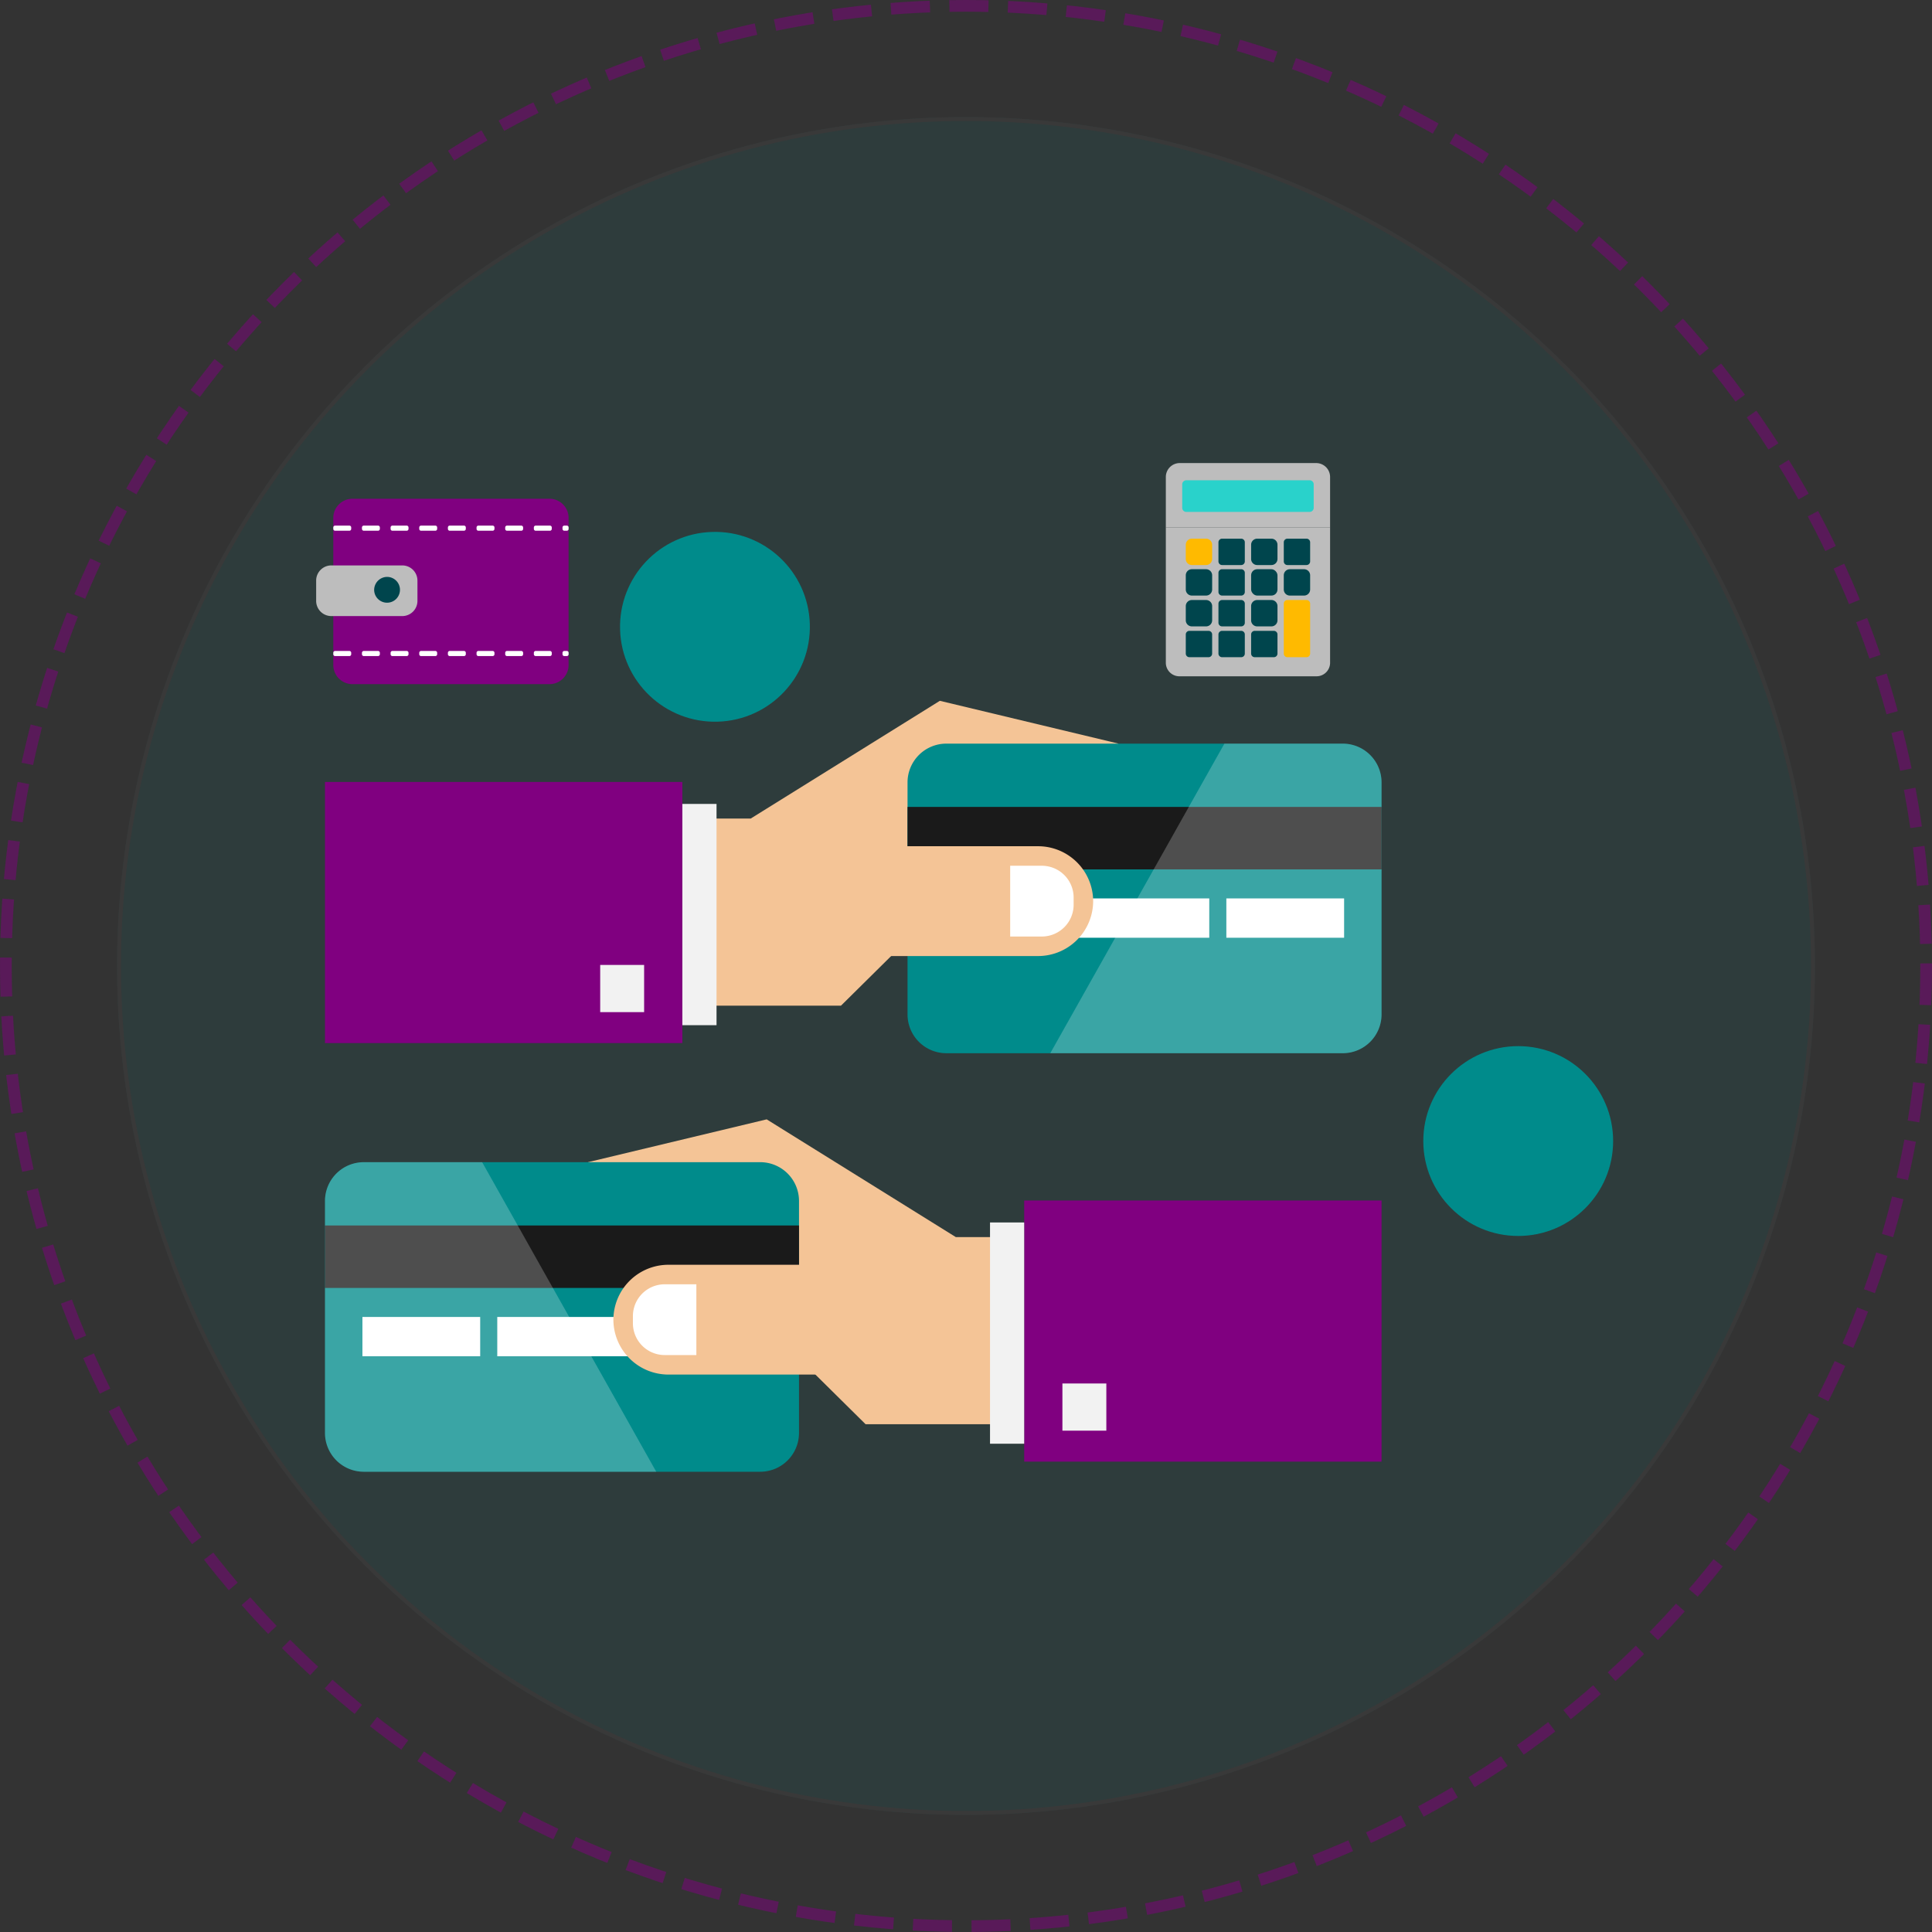 <svg xmlns="http://www.w3.org/2000/svg" width="495" height="495" viewBox="0 0 495 495">
    <rect x="0" y="0" width="495" height="495" fill="#333333" stroke="none"/>
    <defs>
        <style>
            .cls-20{fill:none}.cls-15,.cls-9{fill:#008b8b}.cls-3{fill:#bdbdbd}.cls-11,.cls-14,.cls-15,.cls-18,.cls-3,.cls-6{fill-rule:evenodd}.cls-5,.cls-6{fill:#00454d}.cls-12{fill:purple}.cls-11,.cls-17,.cls-18{fill:#fff}.cls-13{fill:#f2f2f2}.cls-14{fill:#f4c496}.cls-16{fill:#1a1a1a}.cls-18{opacity:.23}.cls-19{stroke:none}
        </style>
    </defs>
    <g id="Group_38032" transform="translate(-1144 -233)">
        <g id="Ellipse_147" fill="none" stroke="purple" stroke-dasharray="10 5" stroke-width="3px" opacity="0.49" transform="translate(1144 233)">
            <circle cx="247.5" cy="247.5" r="247.5" class="cls-19"/>
            <circle cx="247.5" cy="247.5" r="246" class="cls-20"/>
        </g>
        <g id="Ellipse_148" fill="#008b8b" stroke="#707070" opacity="0.1" transform="translate(1174 263)">
            <circle cx="217.5" cy="217.5" r="217.5" class="cls-19"/>
            <circle cx="217.5" cy="217.5" r="217" class="cls-20"/>
        </g>
        <g id="Group_37734" transform="translate(1225.002 351.644)">
            <g id="Group_37721" transform="translate(217.698)">
                <g id="Group_37702">
                    <path id="Path_3892" d="M580.535 133.049a3.563 3.563 0 0 0-3.564-3.563h-34.959a3.561 3.561 0 0 0-3.561 3.563v12.907h42.084z" class="cls-3" transform="translate(-538.451 -129.486)"/>
                </g>
                <g id="Group_37703" transform="translate(0 16.47)">
                    <path id="Path_3893" d="M538.451 157.184v34.777a3.473 3.473 0 0 0 3.561 3.382h34.959a3.475 3.475 0 0 0 3.564-3.382v-34.777z" class="cls-3" transform="translate(-538.451 -157.184)"/>
                </g>
                <g id="Group_37704" transform="translate(4.199 4.407)">
                    <path id="Path_3894" fill="#29d2cb" fill-rule="evenodd" d="M579.2 143.892a1.052 1.052 0 0 1-.986 1.111H546.5a1.052 1.052 0 0 1-.986-1.111v-5.884a1.052 1.052 0 0 1 .986-1.111h31.712a1.052 1.052 0 0 1 .986 1.111z" transform="translate(-545.513 -136.897)"/>
                </g>
                <g id="Group_37720" transform="translate(5.112 19.371)">
                    <g id="Group_37705" transform="translate(0 7.824)">
                        <path id="Rectangle_119" d="M1.557 0h3.637a1.56 1.56 0 0 1 1.56 1.56V5.2A1.557 1.557 0 0 1 5.2 6.753H1.557A1.557 1.557 0 0 1 0 5.2V1.557A1.557 1.557 0 0 1 1.557 0z" class="cls-5"/>
                    </g>
                    <g id="Group_37706" transform="translate(8.367 7.824)">
                        <path id="Path_3895" d="M567.874 181.048a.926.926 0 0 1-.925.926h-4.9a.927.927 0 0 1-.929-.926v-4.9a.926.926 0 0 1 .929-.925h4.9a.925.925 0 0 1 .925.925z" class="cls-6" transform="translate(-561.118 -175.221)"/>
                    </g>
                    <g id="Group_37707" transform="translate(16.739 7.824)">
                        <rect id="Rectangle_120" width="6.753" height="6.753" class="cls-5" rx="1.557"/>
                    </g>
                    <g id="Group_37708" transform="translate(25.108 7.824)">
                        <path id="Rectangle_121" d="M1.557 0H5.2a1.556 1.556 0 0 1 1.552 1.556V5.2A1.557 1.557 0 0 1 5.2 6.753H1.557A1.557 1.557 0 0 1 0 5.2V1.557A1.557 1.557 0 0 1 1.557 0z" class="cls-5"/>
                    </g>
                    <g id="Group_37709">
                        <path id="Rectangle_122" fill="#ffba00" d="M1.563 0h3.631a1.56 1.56 0 0 1 1.56 1.56V5.2A1.557 1.557 0 0 1 5.2 6.756H1.557A1.557 1.557 0 0 1 0 5.2V1.563A1.563 1.563 0 0 1 1.563 0z"/>
                    </g>
                    <g id="Group_37710" transform="translate(8.367)">
                        <path id="Path_3896" d="M567.874 167.89a.929.929 0 0 1-.925.929h-4.9a.93.93 0 0 1-.929-.929v-4.9a.927.927 0 0 1 .929-.926h4.9a.926.926 0 0 1 .925.926z" class="cls-6" transform="translate(-561.118 -162.063)"/>
                    </g>
                    <g id="Group_37711" transform="translate(16.739)">
                        <path id="Rectangle_123" d="M1.557 0H5.2a1.554 1.554 0 0 1 1.553 1.554V5.2A1.557 1.557 0 0 1 5.2 6.756H1.557A1.557 1.557 0 0 1 0 5.2V1.557A1.557 1.557 0 0 1 1.557 0z" class="cls-5"/>
                    </g>
                    <g id="Group_37712" transform="translate(25.107)">
                        <path id="Path_3897" d="M596.024 167.89a.928.928 0 0 1-.926.929h-4.9a.927.927 0 0 1-.925-.929v-4.9a.924.924 0 0 1 .925-.926h4.9a.925.925 0 0 1 .926.926z" class="cls-6" transform="translate(-589.271 -162.063)"/>
                    </g>
                    <g id="Group_37713" transform="translate(0 15.716)">
                        <path id="Rectangle_124" d="M1.557 0h3.637a1.56 1.56 0 0 1 1.56 1.56V5.2A1.556 1.556 0 0 1 5.2 6.756H1.557A1.557 1.557 0 0 1 0 5.2V1.557A1.557 1.557 0 0 1 1.557 0z" class="cls-5"/>
                    </g>
                    <g id="Group_37714" transform="translate(8.367 15.716)">
                        <path id="Path_3898" d="M567.874 194.322a.928.928 0 0 1-.925.926h-4.9a.929.929 0 0 1-.929-.926v-4.905a.929.929 0 0 1 .929-.925h4.9a.928.928 0 0 1 .925.925z" class="cls-6" transform="translate(-561.118 -188.492)"/>
                    </g>
                    <g id="Group_37715" transform="translate(16.739 15.716)">
                        <path id="Rectangle_125" d="M1.557 0H5.2a1.554 1.554 0 0 1 1.553 1.554V5.2A1.556 1.556 0 0 1 5.2 6.756H1.557A1.557 1.557 0 0 1 0 5.2V1.557A1.557 1.557 0 0 1 1.557 0z" class="cls-5"/>
                    </g>
                    <g id="Group_37716" transform="translate(0 23.611)">
                        <path id="Path_3899" d="M553.8 207.6a.924.924 0 0 1-.925.925h-4.9a.925.925 0 0 1-.927-.925v-4.905a.924.924 0 0 1 .927-.922h4.9a.924.924 0 0 1 .925.922z" class="cls-6" transform="translate(-547.048 -201.769)"/>
                    </g>
                    <g id="Group_37717" transform="translate(8.367 23.611)">
                        <path id="Path_3900" d="M567.874 207.6a.925.925 0 0 1-.925.925h-4.9a.926.926 0 0 1-.929-.925v-4.905a.926.926 0 0 1 .929-.922h4.9a.925.925 0 0 1 .925.922z" class="cls-6" transform="translate(-561.118 -201.769)"/>
                    </g>
                    <g id="Group_37718" transform="translate(16.738 23.611)">
                        <path id="Path_3901" d="M581.95 207.6a.925.925 0 0 1-.926.925h-4.9a.923.923 0 0 1-.924-.925v-4.905a.923.923 0 0 1 .924-.922h4.9a.925.925 0 0 1 .926.922z" class="cls-6" transform="translate(-575.197 -201.769)"/>
                    </g>
                    <g id="Group_37719" transform="translate(25.107 15.716)">
                        <path id="Path_3902" fill="#ffba00" fill-rule="evenodd" d="M596.024 192.126v-2.709a.927.927 0 0 0-.926-.925h-4.9a.926.926 0 0 0-.925.925v12.8a.924.924 0 0 0 .925.925h4.9a.925.925 0 0 0 .926-.925v-10.091z" transform="translate(-589.271 -188.492)"/>
                    </g>
                </g>
            </g>
            <g id="Group_37722" transform="translate(283.663 149.386)">
                <circle id="Ellipse_93" cx="24.319" cy="24.319" r="24.319" class="cls-9"/>
            </g>
            <g id="Group_37723" transform="translate(77.153 16.927)">
                <circle id="Ellipse_94" cx="24.319" cy="24.319" r="24.319" class="cls-9" transform="rotate(-1.683 48.645 .715)"/>
            </g>
            <g id="Group_37729" transform="translate(-.001 9.145)">
                <g id="Group_37728">
                    <g id="Group_37724" transform="translate(4.393)">
                        <path id="Path_3905" fill="purple" fill-rule="evenodd" d="M179.732 187.413a4.908 4.908 0 0 0 4.838 4.948h50.613a4.905 4.905 0 0 0 4.836-4.948v-37.6a4.908 4.908 0 0 0-4.836-4.951H184.57a4.911 4.911 0 0 0-4.838 4.951z" transform="translate(-179.732 -144.865)"/>
                    </g>
                    <g id="Group_37727" transform="translate(0 17.075)">
                        <g id="Group_37725">
                            <path id="Path_3906" d="M172.345 182.625a3.893 3.893 0 0 0 3.846 3.937h18.262a3.891 3.891 0 0 0 3.845-3.937v-5.111a3.889 3.889 0 0 0-3.845-3.933h-18.262a3.89 3.89 0 0 0-3.846 3.933z" class="cls-3" transform="translate(-172.345 -173.58)"/>
                        </g>
                        <g id="Group_37726" transform="translate(14.863 2.944)">
                            <path id="Path_3907" d="M197.341 181.913a3.306 3.306 0 1 0 3.3-3.382 3.343 3.343 0 0 0-3.3 3.382z" class="cls-6" transform="translate(-197.341 -178.531)"/>
                        </g>
                    </g>
                </g>
                <path id="Path_3908" d="M184.32 156.9v.381a.462.462 0 0 1-.463.463H180.2a.465.465 0 0 1-.467-.463v-.381a.465.465 0 0 1 .467-.463h3.659a.462.462 0 0 1 .463.463zm55.236-.463h-.632a.465.465 0 0 0-.466.463v.381a.465.465 0 0 0 .466.463h.632a.463.463 0 0 0 .463-.463v-.381a.463.463 0 0 0-.463-.463zm-3.85.463v.381a.463.463 0 0 1-.464.463h-3.661a.464.464 0 0 1-.463-.463v-.381a.464.464 0 0 1 .463-.463h3.661a.463.463 0 0 1 .464.463zm-7.34 0v.381a.464.464 0 0 1-.464.463h-3.661a.463.463 0 0 1-.463-.463v-.381a.463.463 0 0 1 .463-.463h3.659a.464.464 0 0 1 .464.463zm-7.34 0v.381a.464.464 0 0 1-.464.463H216.9a.463.463 0 0 1-.464-.463v-.381a.463.463 0 0 1 .464-.463h3.661a.464.464 0 0 1 .464.463zm-7.343 0v.381a.462.462 0 0 1-.463.463h-3.659a.465.465 0 0 1-.466-.463v-.381a.465.465 0 0 1 .466-.463h3.659a.462.462 0 0 1 .463.463zm-7.34 0v.381a.463.463 0 0 1-.463.463h-3.663a.464.464 0 0 1-.463-.463v-.381a.464.464 0 0 1 .463-.463h3.663a.463.463 0 0 1 .463.463zm-7.34 0v.381a.465.465 0 0 1-.465.463h-3.661a.462.462 0 0 1-.463-.463v-.381a.462.462 0 0 1 .463-.463h3.661a.465.465 0 0 1 .465.463zm-7.34 0v.381a.464.464 0 0 1-.464.463h-3.661a.463.463 0 0 1-.464-.463v-.381a.463.463 0 0 1 .464-.463h3.662a.464.464 0 0 1 .464.463z" class="cls-11" transform="translate(-175.339 -149.556)"/>
                <path id="Path_3909" d="M184.32 210.909v.378a.462.462 0 0 1-.463.463H180.2a.465.465 0 0 1-.467-.463v-.378a.468.468 0 0 1 .467-.466h3.659a.465.465 0 0 1 .463.466zm55.236-.466h-.632a.468.468 0 0 0-.466.466v.378a.466.466 0 0 0 .466.463h.632a.463.463 0 0 0 .463-.463v-.378a.466.466 0 0 0-.463-.466zm-3.85.466v.378a.464.464 0 0 1-.464.463h-3.661a.464.464 0 0 1-.463-.463v-.378a.467.467 0 0 1 .463-.466h3.661a.467.467 0 0 1 .464.466zm-7.34 0v.378a.465.465 0 0 1-.464.463h-3.661a.463.463 0 0 1-.463-.463v-.378a.466.466 0 0 1 .463-.466h3.659a.468.468 0 0 1 .464.466zm-7.34 0v.378a.465.465 0 0 1-.464.463H216.9a.464.464 0 0 1-.464-.463v-.378a.467.467 0 0 1 .464-.466h3.661a.468.468 0 0 1 .464.466zm-7.343 0v.378a.463.463 0 0 1-.463.463h-3.659a.465.465 0 0 1-.466-.463v-.378a.468.468 0 0 1 .466-.466h3.659a.466.466 0 0 1 .463.466zm-7.34 0v.378a.463.463 0 0 1-.463.463h-3.663a.465.465 0 0 1-.463-.463v-.378a.468.468 0 0 1 .463-.466h3.663a.466.466 0 0 1 .463.466zm-7.34 0v.378a.465.465 0 0 1-.465.463h-3.661a.462.462 0 0 1-.463-.463v-.378a.465.465 0 0 1 .463-.466h3.661a.468.468 0 0 1 .465.466zm-7.34 0v.378a.465.465 0 0 1-.464.463h-3.661a.464.464 0 0 1-.464-.463v-.378a.467.467 0 0 1 .464-.466h3.662a.468.468 0 0 1 .464.466z" class="cls-11" transform="translate(-175.339 -171.448)"/>
            </g>
            <g id="Group_37731" transform="translate(2.261 168.149)">
                <path id="Rectangle_126" d="M0 0H91.562V66.906H0z" class="cls-12" transform="translate(179.145 20.788)"/>
                <path id="Rectangle_127" d="M0 0H11.255V12.088H0z" class="cls-13" transform="translate(188.938 67.671)"/>
                <path id="Path_3910" d="M399.765 442.433h-16.049l-48.469-30.171-45.794 10.971 55.1 51.276 16.031 15.858h39.182z" class="cls-14" transform="translate(-222.079 -412.263)"/>
                <path id="Rectangle_128" d="M0 0H8.755V56.691H0z" class="cls-13" transform="translate(170.391 26.415)"/>
                <g id="Group_37730" transform="translate(0 10.971)">
                    <path id="Path_3911" d="M287.686 430.712H186.063a9.942 9.942 0 0 0-9.914 9.913v59.485a9.945 9.945 0 0 0 9.914 9.917h101.623a9.945 9.945 0 0 0 9.915-9.917v-59.485a9.942 9.942 0 0 0-9.915-9.913z" class="cls-15" transform="translate(-176.149 -430.712)"/>
                    <path id="Rectangle_129" d="M0 0H121.452V16.007H0z" class="cls-16" transform="translate(0 16.214)"/>
                    <path id="Rectangle_130" d="M0 0H77.309V10.07H0z" class="cls-17" transform="translate(44.143 39.657)"/>
                    <path id="Rectangle_131" d="M0 0H30.171V10.07H0z" class="cls-17" transform="translate(9.595 39.657)"/>
                    <path id="Path_3912" d="M261.026 510.027h-74.963a9.945 9.945 0 0 1-9.914-9.917v-59.485a9.94 9.94 0 0 1 9.914-9.913h30.351z" class="cls-18" transform="translate(-176.149 -430.712)"/>
                </g>
                <path id="Path_3913" d="M368.152 474.914h-53.668a14.107 14.107 0 0 0-14.067 14.067 14.106 14.106 0 0 0 14.067 14.064h53.668z" class="cls-14" transform="translate(-226.523 -437.659)"/>
                <path id="Path_3914" d="M325.084 483.324h-8.128a8.153 8.153 0 0 0-8.129 8.127v1.879a8.151 8.151 0 0 0 8.129 8.127h8.128z" class="cls-11" transform="translate(-229.932 -441.069)"/>
            </g>
            <g id="Group_37733" transform="translate(2.262 60.912)">
                <path id="Rectangle_132" d="M0 0H91.562V66.903H0z" class="cls-12" transform="translate(0 20.792)"/>
                <path id="Rectangle_133" d="M0 0H11.255V12.092H0z" class="cls-13" transform="translate(70.512 67.672)"/>
                <path id="Path_3915" d="M332.583 262.093h16.05l48.467-30.171 45.8 10.971-55.1 51.276-16.033 15.861h-39.184z" class="cls-14" transform="translate(-239.563 -231.922)"/>
                <path id="Rectangle_134" d="M0 0H8.757V56.69H0z" class="cls-13" transform="translate(91.562 26.419)"/>
                <g id="Group_37732" transform="translate(149.255 10.971)">
                    <path id="Path_3916" d="M437.067 250.372H538.69a9.946 9.946 0 0 1 9.915 9.917v59.484a9.946 9.946 0 0 1-9.915 9.917H437.067a9.945 9.945 0 0 1-9.914-9.917v-59.484a9.944 9.944 0 0 1 9.914-9.917z" class="cls-15" transform="translate(-427.153 -250.372)"/>
                    <path id="Rectangle_135" d="M0 0H121.452V16.004H0z" class="cls-16" transform="translate(0 16.217)"/>
                    <path id="Rectangle_136" d="M0 0H77.309V10.074H0z" class="cls-17" transform="translate(0 39.657)"/>
                    <path id="Rectangle_137" d="M0 0H30.171V10.074H0z" class="cls-17" transform="translate(81.686 39.657)"/>
                    <path id="Path_3917" d="M488.661 329.69h74.962a9.945 9.945 0 0 0 9.915-9.917v-59.484a9.942 9.942 0 0 0-9.915-9.917h-30.35z" class="cls-18" transform="translate(-452.086 -250.372)"/>
                </g>
                <path id="Path_3918" d="M393.224 294.58h53.665a14.11 14.11 0 0 1 14.071 14.067 14.11 14.11 0 0 1-14.071 14.067h-53.665z" class="cls-14" transform="translate(-264.144 -257.321)"/>
                <path id="Path_3919" d="M471.382 302.99h8.129a8.151 8.151 0 0 1 8.129 8.127v1.875a8.154 8.154 0 0 1-8.129 8.13h-8.129z" class="cls-11" transform="translate(-295.827 -260.73)"/>
            </g>
        </g>
    </g>
</svg>
